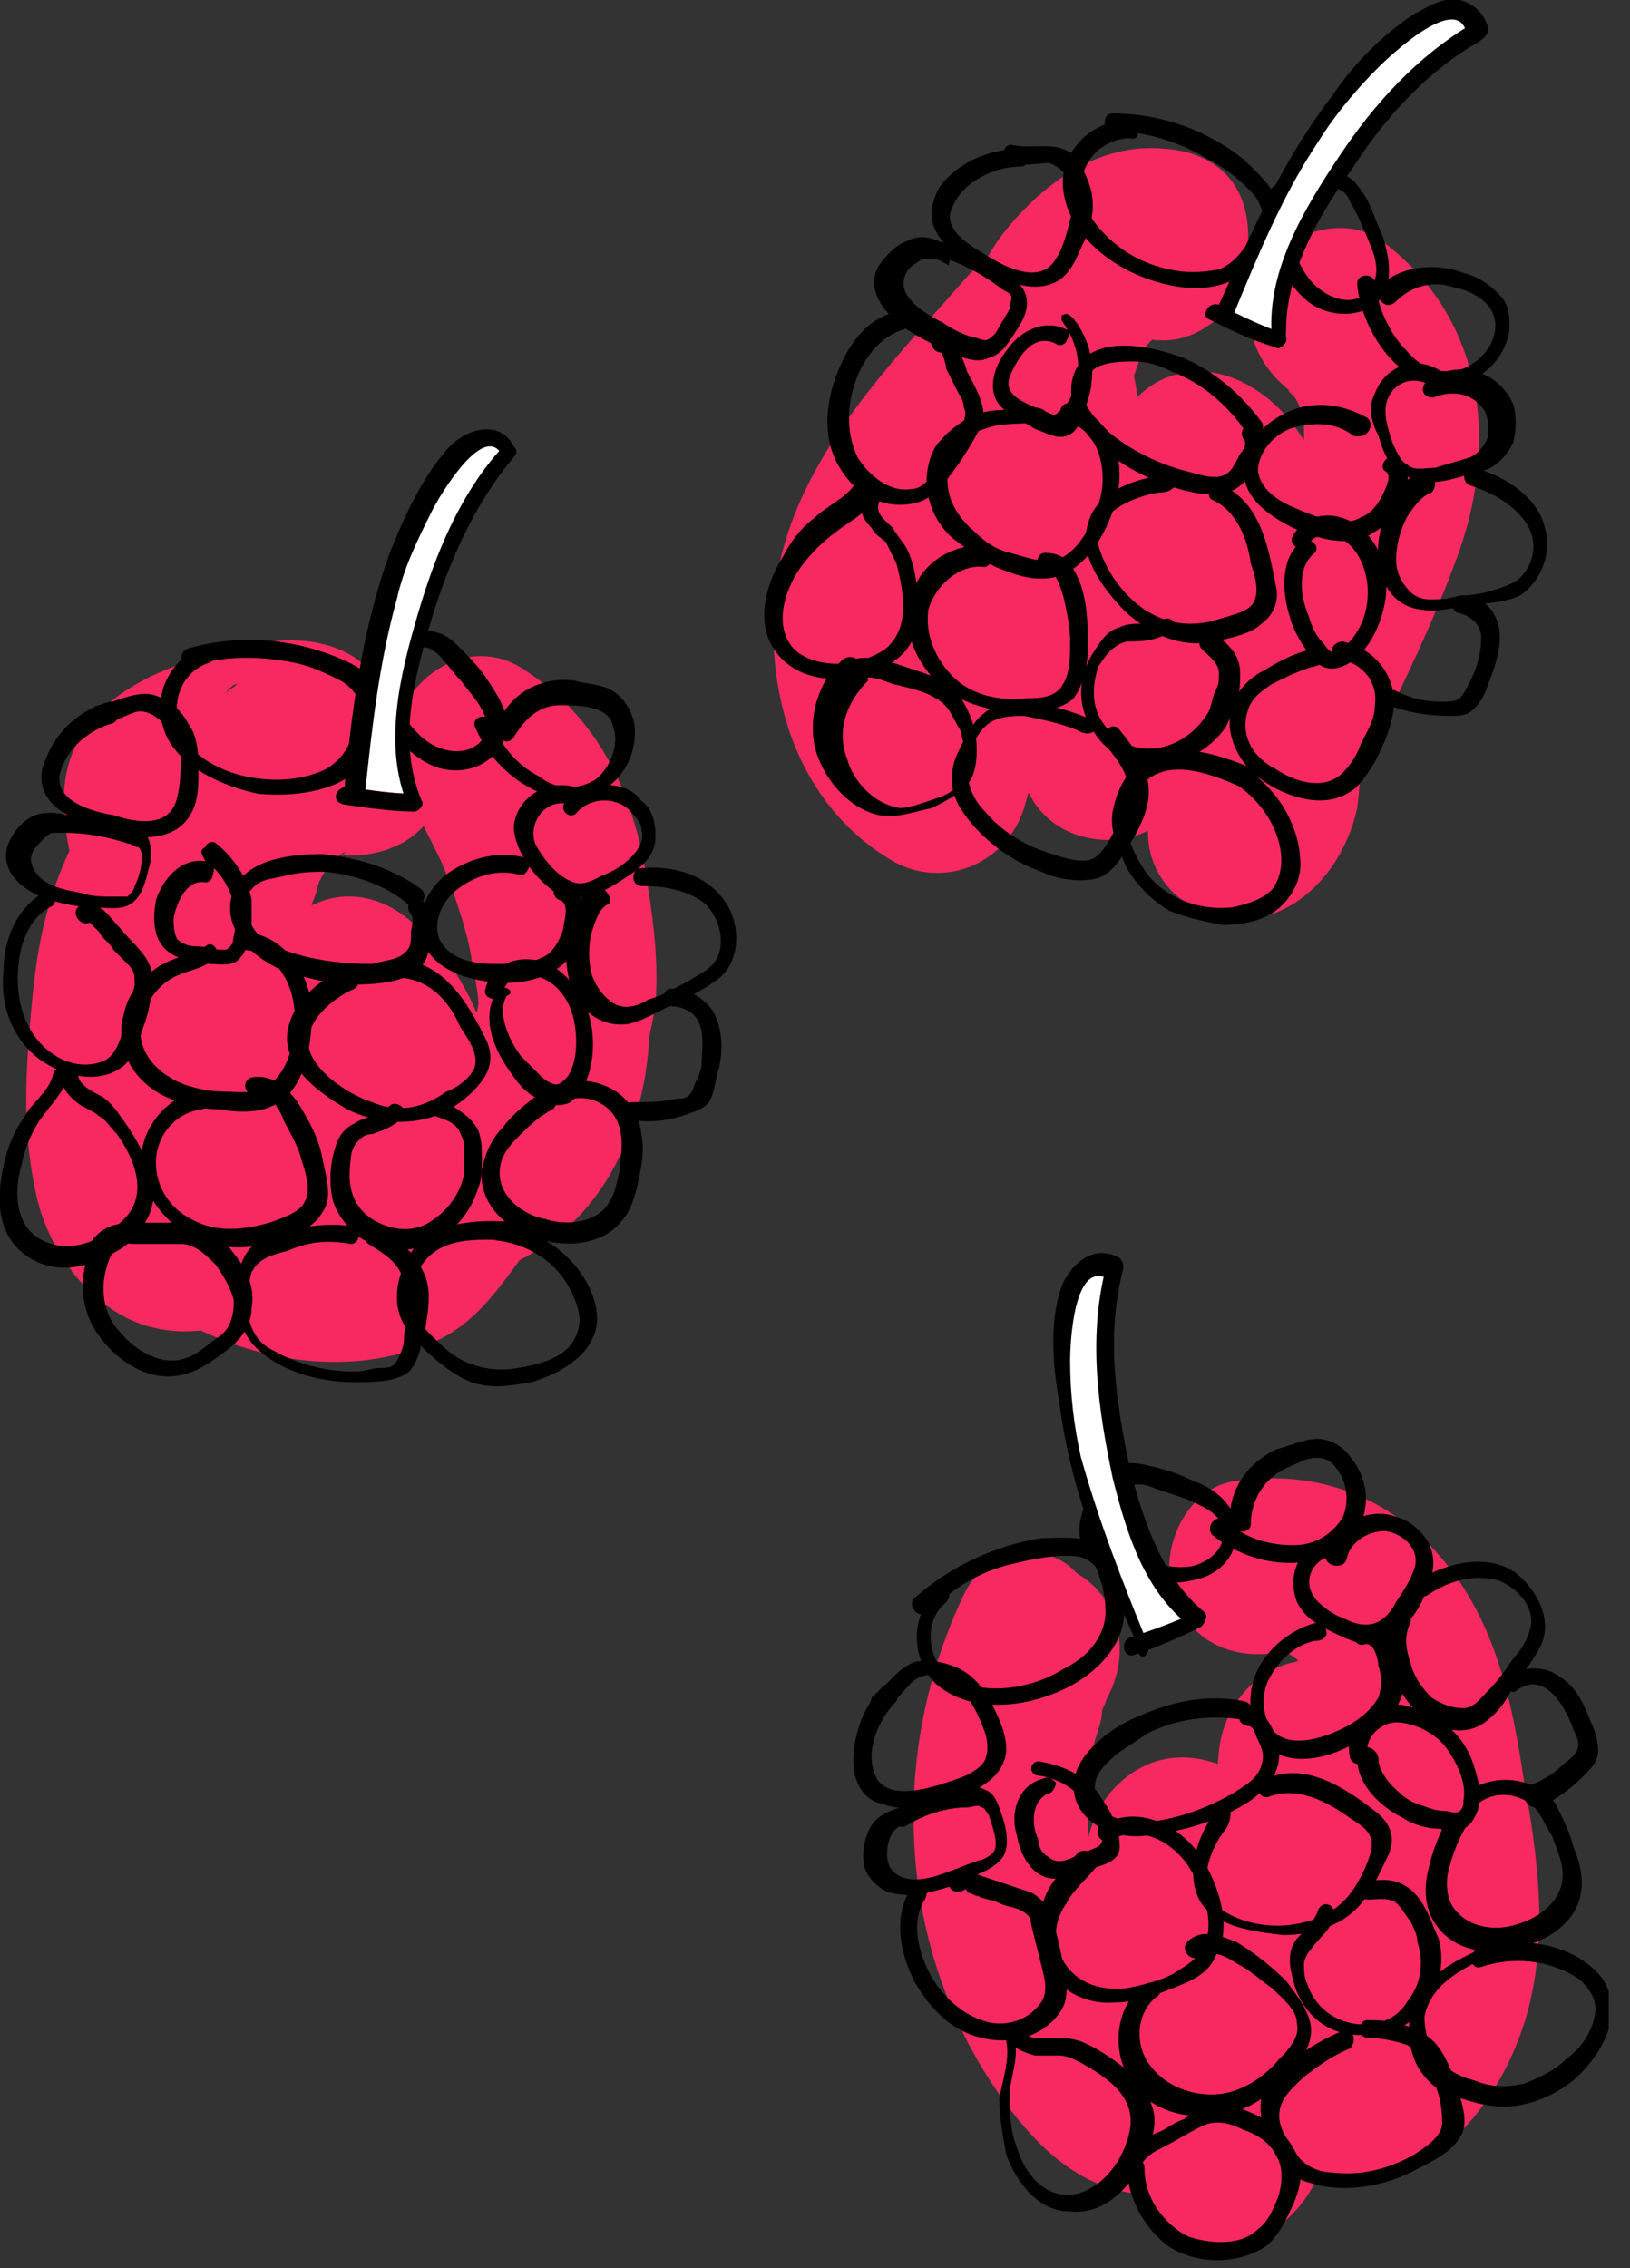 <svg width="46" height="64" viewBox="0 0 46 64" fill="none" xmlns="http://www.w3.org/2000/svg">
<rect x="0" y="0" width="46" height="64" fill="#333333" stroke="none"/>
<g clip-path="url(#clip0)">
<path d="M10.4 19.4C8.6 19.1 6.8 19.6 5.6 21C4.6 22.2 3.8 23.8 3.6 25.4C3.4 27.2 3.9 28.6 4.7 30.2C4.7 30.3 5.1 30.9 5 30.7C5.1 30.9 5.1 31 5.2 31.2C5.3 31.5 5.3 31.6 5.2 31.3C5.2 31.7 5.2 31.7 5.2 31.3C5.3 31 5.3 31 5.2 31.3C5.5 31 5.6 30.9 6 30.9C6.8 31.5 7.6 32.1 8.4 32.7C7.9 30.2 7.5 27.7 7 25.2C6.9 24.6 6.8 24 6.7 23.4C6.6 23.1 6.6 22.8 6.5 22.5C6.5 22.8 6.5 22.8 6.5 22.5C6.4 22.8 6.2 23.2 6.1 23.5C5.9 23.7 5.9 23.7 6.1 23.5C6 23.5 6 23.6 5.9 23.6C6.2 23.5 6.4 23.4 6.7 23.3C7 23.2 7.3 23.1 7.7 23C7.8 23 8 22.9 8.1 22.9C8.8 22.8 8.5 22.7 7.2 22.7C6.9 22.4 6.6 22.1 6.3 21.8L6.4 21.9C6.3 21.5 6.2 21.1 6.1 20.6C6.1 20.7 6.1 20.7 6.1 20.8C6.2 20.4 6.3 20 6.4 19.5C6.5 19.4 6.6 19.3 6.7 19.3C6.6 19.4 6.4 19.5 6.3 19.6C6 19.8 5.7 20 5.4 20.2C4.7 20.7 4.1 21.1 3.5 21.7C2.5 22.8 1.8 24.1 1.4 25.5C1 26.8 0.9 28.2 0.8 29.5C0.7 30.9 0.7 32.2 1 33.6C1.3 35.2 2.5 36.9 4.1 37.4C6.1 38 7.8 36.9 9 35.7C11.1 33.7 12.2 30.8 12.2 28C10.8 28.6 9.4 29.2 7.9 29.8C8.1 29.9 8.2 30.1 8.4 30.3C8.1 30 8.5 30.4 8.5 30.5C8.5 30.6 8.8 31.1 8.7 30.8C8.6 30.5 8.8 31.1 8.8 31.2C8.9 31.4 8.9 31.7 8.9 31.3C8.9 31.5 8.9 31.7 8.9 32C8.9 32.5 9 31.7 8.9 32.2C8.8 32.4 8.8 32.6 8.7 32.8C8.4 33.7 8.9 35.2 9.8 35.6C11.8 36.5 13.9 36.3 15.7 34.9C17.1 33.8 17.9 32.1 18.2 30.4C18.8 26.7 17.5 23.2 15.7 20C14.6 21.1 13.4 22.3 12.3 23.4C12.7 23.6 12.2 23.3 12.4 23.5C12.5 23.6 12.8 24 12.5 23.6C12.7 23.9 12.8 24.1 13 24.4C13.2 24.7 12.8 23.9 13 24.5C13 24.6 13.1 24.8 13.1 24.9C13.2 25.3 13.3 25.6 13.4 26C13.4 26.2 13.5 26.4 13.5 26.5C13.5 26.6 13.6 27 13.5 26.8C13.5 27 13.6 27.6 13.5 28C13.5 28.4 13.7 27.5 13.5 28.3C13.5 28.5 13.4 28.7 13.3 28.8C13.4 28.5 13.2 28.9 13.1 29C13 29.2 12.9 29.4 12.7 29.6C12.2 30.3 11.7 31.1 11.2 31.8C10.9 32.2 10.6 32.6 10.3 33C10.2 33.2 10.1 33.3 10 33.5C9.7 33.9 10 33.6 10 33.5C10.2 33.3 10.3 33.4 10 33.4C9.5 33.4 10.1 33.4 9.8 33.4C9.6 33.4 9.4 33.4 9.2 33.4C9 33.4 8.8 33.4 9.1 33.4C8.7 33.3 8.3 33.2 7.9 33.1C8.1 33.2 7.9 33.1 7.8 33.1C7.6 33 7.4 32.9 7.2 32.7C6.1 32 4.4 32.4 3.8 33.6C3.1 34.8 3.5 36.3 4.7 37C6.7 38.3 9.5 38.9 11.9 38C13.4 37.5 14.1 36.3 15 35.1C15.7 34.1 16.4 33.1 17.1 32C17.9 30.9 18.3 29.7 18.5 28.3C18.6 27 18.4 25.7 18.2 24.5C17.8 22.2 16.8 20.2 14.8 18.9C12.7 17.5 10.2 20.2 11.4 22.3C11.7 22.8 12 23.4 12.3 24C12.6 24.6 12.6 24.7 12.8 25.2C13 25.8 13.2 26.4 13.3 27C13.3 27 13.4 27.8 13.4 27.4C13.4 27.7 13.5 28 13.5 28.3C13.5 28.6 13.5 28.9 13.5 29.2C13.6 28.8 13.4 29.5 13.4 29.6C13.3 29.8 13.3 30.1 13.2 30.3C13.4 29.8 13 30.5 13 30.6C12.9 30.7 12.9 30.7 13.1 30.6C13 30.7 12.9 30.8 12.8 30.9C12.7 31 12.7 31 12.6 31.1C12.8 30.9 12.8 30.9 12.5 31.1C12.7 31 12.7 31 12.4 31.1C12.3 31.1 12.2 31.1 12.2 31.1C12.5 31.1 12.5 31 12.2 31C12.3 31 12.5 31 12.6 31.1C13 32 13.4 33 13.7 33.9C14.6 31.2 13.8 27.9 11.6 26C10.8 25.3 9.8 25.1 8.9 25.5C8 25.9 7.4 26.8 7.4 27.8C7.4 28.1 7.4 28.4 7.4 28.7C7.4 28.2 7.3 29 7.3 29.2C7 29.7 6.9 30 6.8 30.3C6.9 29.9 6.8 30.3 6.8 30.4C6.7 30.6 6.6 30.8 6.5 31C6.4 31.1 6.3 31.3 6.2 31.4C6.2 31.5 5.9 31.8 6.2 31.5C6 31.7 5.8 32 5.6 32.2C5.5 32.3 5.4 32.4 5.3 32.5C5.2 32.6 5 32.8 5.2 32.5C5 32.7 5 32.5 5.1 32.6C5.4 32.6 5.8 32.7 6.1 32.7C6.2 32.7 6.3 32.8 6.3 32.9C6.3 32.9 6.3 33 6.4 33C6.3 32.9 6.3 32.8 6.2 32.7C6 32.4 6.2 33 6.2 32.7C6.2 32.6 6.1 32.4 6.1 32.3C6 31.9 6.1 32.7 6.1 32.3C6.1 31.6 6.1 31 6.1 30.3C6 29.7 6 29 6.1 28.4C6.1 27.9 6.1 28.2 6.1 28.3C6.1 28.1 6.1 28 6.2 27.8C6.3 27.4 6.4 27 6.5 26.7C6.5 26.6 6.6 26.4 6.7 26.3C6.7 26.4 6.5 26.7 6.7 26.3C6.9 26 7 25.8 7.2 25.5C6.9 25.9 7.6 25.2 7.6 25.1C7.6 25.1 8 24.8 7.7 25C7.9 24.9 8 24.8 8.2 24.6C8.8 24.2 9.5 23.8 10.1 23.3C11.2 22.4 11.6 20.8 10.9 19.5C9.7 17.5 7.3 18 5.5 18.6C3.6 19.2 1.8 20.3 1.8 22.6C1.8 23.6 2.1 24.6 2.3 25.6C2.5 26.6 2.6 27.5 2.8 28.5C3.1 30.4 3.5 32.3 3.8 34.2C4 35.2 5.2 36.1 6.2 36C8.1 35.9 9.5 34.7 10.1 32.9C10.6 31.3 10.1 29.6 9.4 28.1C9.3 27.8 9.1 27.5 9 27.2C8.9 27 8.8 26.9 8.8 26.7C8.9 26.9 8.9 26.8 8.8 26.5C8.6 25.9 8.7 26.7 8.7 26.1C8.7 25.8 8.7 25.8 8.7 26C8.7 25.8 8.8 25.7 8.8 25.5C8.9 25.3 8.9 25.2 9 25C8.9 25.2 8.9 25.2 9 24.9C9.1 24.7 9.2 24.5 9.4 24.3C9.6 24.1 9.6 24 9.5 24.2C9.7 24 9.7 24 9.6 24.1C9.9 24 9.9 23.9 9.7 24.1C9.6 24.1 9.5 24.1 9.3 24.1C10.6 24.3 12.1 23.8 12.4 22.4C12.5 21.2 11.8 19.6 10.4 19.4Z" fill="#F82960"/>
<path d="M32.9 4.2C31 4 29.4 5.2 28.3 6.6C27.3 7.9 27.1 9.5 26.9 11.1C26.4 14.5 25.2 17.8 24.2 21C25.4 20.5 26.6 20 27.9 19.5C27.8 19.4 27.7 19.4 27.5 19.3C27.7 19.5 27.7 19.5 27.5 19.3C27.4 19.1 27.2 18.8 27.4 19.2C27.3 19.1 27 18.3 27.2 18.9C27.1 18.7 27.1 18.5 27 18.3C27 18.2 26.9 18 26.9 17.9C26.9 18.2 26.9 18.2 26.9 17.9C26.9 17.7 26.9 17.5 26.9 17.2C26.9 17.1 26.9 16.9 26.9 16.8C26.9 17.1 26.9 17.1 26.9 16.9C27 16.7 27 16.4 27.1 16.2C27.1 16.2 27.3 15.6 27.2 15.9C27.3 15.6 27.5 15.3 27.7 15C27.8 14.8 28 14.6 28.1 14.3C28.2 14.2 28.7 13.5 28.5 13.7C29.3 12.7 30.1 11.8 31 10.9C29.6 10.5 28.2 10.2 26.8 9.8C27 10.3 27.1 10.8 27.2 11.3C27.2 11.3 27.3 12.1 27.3 11.7C27.3 12 27.4 12.2 27.4 12.5C27.5 13.6 27.5 14.6 27.5 15.7C27.6 18.1 27.9 20.4 29.1 22.5C30 24.1 32.5 24.1 33.4 22.5C35.1 19.4 36 16 36.3 12.5C35 13.2 33.8 13.9 32.5 14.7C32.8 14.9 32.6 14.7 32.5 14.6C32.3 14.5 32.6 14.8 32.6 14.9C32.4 14.5 32.7 15.3 32.7 15.5C32.9 16.3 33 17.3 33.1 17.9C33.2 18.8 33.3 19.7 33.4 20.7C33.4 20.9 33.4 21.1 33.4 21.3C33.4 21.6 33.2 21.7 33.4 21.4C33.2 21.7 33.4 21.4 33.5 21.4C32.9 21.8 35 20.7 34.2 20.9C35.1 22.1 36.1 23.3 37 24.6C38.4 21.6 40.1 18.6 41.2 15.5C42.3 12.3 41.8 8.9 39 6.8C37.9 6 36.2 6.6 35.6 7.7C34.9 9 35.4 10.3 36.5 11.1C36.1 10.8 36.7 11.4 36.4 11C36.5 11.1 36.8 11.7 36.7 11.5C36.6 11.3 36.8 11.9 36.8 12C36.8 12.2 36.8 12.2 36.8 11.9C36.8 12 36.8 12.1 36.8 12.3C36.8 13.1 36.4 14.2 36.1 15C35 17.4 33.8 19.8 32.7 22.2C31.7 24.3 33.3 26.2 35.5 25.9C37 25.6 38 24.2 38.3 22.8C38.5 21.4 38.3 20 38.2 18.6C37.9 16 37.8 12.2 35.1 10.8C33.3 9.9 31.5 11 31.3 13C31.1 15.5 30.3 18.2 29.1 20.5C30.5 20.5 32 20.5 33.4 20.5C33.3 20.3 33.1 20 33 19.8C33.2 20.2 32.9 19.4 32.9 19.4C32.8 18.9 32.7 18.5 32.6 18C32.6 17.8 32.6 17.8 32.6 18C32.6 17.9 32.6 17.7 32.6 17.6C32.6 17.4 32.6 17.2 32.5 16.9C32.5 16.4 32.4 15.8 32.4 15.3C32.3 13.1 32.3 10.9 31.5 8.9C30.9 7.3 28.6 6.3 27.3 7.8C25.2 10.2 22.7 12.7 22 15.9C21.4 19.1 22.3 22.6 25.2 24.3C26.6 25.1 28.4 24.4 28.9 22.8C29.7 20 30.6 17.2 31.3 14.4C31.6 13.1 31.7 11.8 32 10.6C32 10.6 32.3 9.8 32.1 10.2C32.2 10.1 32.3 9.9 32.3 9.8C32.2 10 32.2 10 32.4 9.7C32.6 9.5 32.6 9.5 32.5 9.6C32.4 9.7 32.4 9.7 32.6 9.5C32.4 9.6 32.4 9.6 32.7 9.5C32.4 9.5 32.4 9.6 32.7 9.6C34 9.7 35.3 8.4 35.2 7.1C35.4 5.2 34.3 4.3 32.9 4.2Z" fill="#F82960"/>
<path d="M27.2 45C25.1 49.4 25.3 54.7 28 58.8C28.8 60 29.8 61.2 31.2 61.7C32.9 62.3 34.7 61.6 35.6 60.1C36.5 58.6 36.2 57.1 35.8 55.6C35.7 55.1 35.6 54.6 35.5 54.2C35.5 53.9 35.5 53.6 35.5 53.3C35.5 53.1 35.5 52.9 35.5 52.7C35.4 52.9 35.4 52.9 35.5 52.7C35.3 53.1 35.1 53.4 34.9 53.8L35 53.7C34.6 53.9 34.3 54.1 33.9 54.3C34 54.3 34 54.3 34.1 54.3C33.7 54.3 33.2 54.3 32.8 54.3C32.5 54.2 32.3 54.1 32.1 53.9C32.2 54.2 32.2 54.2 32.1 53.9C32.2 54.1 32.2 54.4 32.3 54.6C32.4 55.1 32.4 55.5 32.5 56.2C32.6 56.9 32.6 57.7 32.6 58.4C32.6 58.7 32.6 59 32.6 59.4C32.6 59.7 32.6 59.7 32.6 59.3C32.7 59 32.9 58.7 33.2 58.6C34.4 59.5 35.6 60.5 36.9 61.4C38.2 57.5 39 53.4 39.4 49.3C38.1 50 36.9 50.7 35.6 51.5C35.8 51.6 36 51.7 36.1 51.8C36.4 52 35.8 51.4 36.3 52C36.4 52.1 36.5 52.2 36.6 52.4C36.7 52.5 36.7 52.5 36.8 52.6C36.7 52.5 36.7 52.4 36.8 52.6C37 52.9 37.2 53.2 37.4 53.6C37.3 53.3 37.4 53.7 37.5 53.8C37.6 54 37.6 54.2 37.6 54.4C37.5 54.1 37.6 54.3 37.6 54.5C37.6 54.7 37.6 54.9 37.6 55.1C37.6 55.5 37.7 54.6 37.6 55.3C37.6 55.5 37.5 55.6 37.5 55.8C37.3 56.4 37 56.9 36.6 57.4C35.8 58.3 35.6 59.7 36.4 60.7C37.2 61.7 38.5 61.9 39.6 61.3C41.4 60.5 42.6 58.6 43.1 56.8C43.7 54.6 43.4 52.4 43 50.2C42.7 48.2 42.3 46.2 41.1 44.5C39.6 42.4 37.4 41.4 34.8 41.8C33.5 42 32.7 43.7 33.1 44.9C33.5 46.3 34.8 46.9 36.2 46.6C35.9 46.6 35.9 46.6 36.2 46.6C35.9 46.6 35.9 46.6 36.2 46.6C36.5 46.7 36.5 46.7 36.3 46.6C36.4 46.7 36.6 46.8 36.7 46.9C36.3 46.6 37.2 47.5 36.9 47C37.1 47.3 37.3 47.6 37.4 47.9C37.3 47.7 37.3 47.8 37.5 48.1C37.6 48.3 37.6 48.4 37.7 48.6C37.8 48.9 37.8 49.1 37.9 49.4C38.1 50.2 38.2 50.9 38.3 51.7C38.4 52.4 38.5 53.2 38.5 54C38.5 54.2 38.5 54.5 38.5 54.7C38.5 55 38.5 55 38.5 54.7C38.5 54.9 38.4 55 38.4 55.2C38.3 55.5 38.2 55.8 38.1 56.1C38.3 55.6 37.9 56.4 37.8 56.5C38.1 56.1 37.6 56.7 37.5 56.8C37.9 56.5 37.2 56.9 37.1 57C38.1 58.3 39.1 59.6 40.1 60.9C42.1 58.8 42.9 56 42.5 53.2C42.1 50.7 40.4 48.4 38.2 47.2C36.5 46.2 34.6 47.5 34.4 49.4C34.1 53 33.3 56.6 32.1 60.2C31.4 62.3 34 64.1 35.8 63C38.3 61.5 37.8 57.6 37.5 55.2C37.3 53.9 37.2 52.5 36.4 51.4C35.3 49.8 33.1 48.8 31.5 50.4C30.4 51.5 30.5 53.3 30.6 54.7C30.7 55.5 30.8 56.3 31 57C31.1 57.3 31.2 57.6 31.2 57.9C31.3 58.2 31.2 58 31.2 58C31.3 58.3 31.1 58.3 31.2 58.1C31.6 57.5 32 57.3 32.7 57.3C32.9 57.3 33 57.5 32.8 57.2C32.7 57.1 32.6 57 32.5 56.8C32.5 56.8 32.7 57 32.5 56.8C32.3 56.6 32.2 56.3 32 56.1C31.9 55.9 31.8 55.7 31.6 55.5C31.6 55.4 31.3 54.9 31.4 55.2C31.2 54.7 31 54.2 30.9 53.7C30.8 53.4 30.8 53.1 30.7 52.7C30.6 52.4 30.7 52.7 30.7 52.8C30.7 52.6 30.7 52.5 30.7 52.3C30.7 51.7 30.7 51.1 30.7 50.6C30.7 50.5 30.7 50.4 30.7 50.2C30.7 49.8 30.6 50.5 30.7 50.1C30.8 49.8 30.8 49.5 30.9 49.1C31 48.8 31.1 48.5 31.1 48.3C31.1 48.2 31.2 48.1 31.2 48C31.4 47.6 31 48.5 31.3 47.8C31.9 46.6 31.6 45.1 30.4 44.4C29.5 43.4 27.8 43.7 27.2 45Z" fill="#F82960"/>
<path d="M5.8 24.3C5.1 24.2 4.6 24.8 4.4 25.4C4.3 26 4.3 26.7 5 27C5.3 27.1 5.6 27.1 5.9 27.2C6.2 27.2 6.6 27.3 6.8 27C7 26.8 7 26.4 7.1 26.2C7.1 25.9 7.1 25.6 7.1 25.4C7 24.8 6.6 24.2 6.1 23.8C6 23.7 5.8 23.8 5.8 23.9C5.6 24 5.7 24.1 5.8 24.3C6.4 24.7 6.8 25.6 6.6 26.4C6.6 26.5 6.6 26.6 6.5 26.7C6.4 26.8 6.4 26.8 6.3 26.8C6 26.8 5.8 26.7 5.5 26.7C5.3 26.7 5.1 26.6 5 26.5C4.9 26.3 4.9 26.1 4.9 25.9C5 25.4 5.3 24.8 5.8 24.9C5.9 24.9 6 24.8 6 24.7C6.1 24.4 6 24.3 5.8 24.3Z" fill="black"/>
<path d="M1.9 23C1.5 22.9 1.1 22.9 0.8 23.1C0.5 23.3 0.3 23.6 0.2 23.9C-6.22869e-06 24.7 0.8 25.2 1.4 25.4C1.8 25.5 2.2 25.6 2.6 25.6C3 25.6 3.4 25.7 3.7 25.5C4 25.3 4.1 24.9 4.2 24.5C4.3 24.2 4.3 23.8 4.1 23.5C4 23.4 3.8 23.3 3.6 23.2C3.4 23.1 3.2 23.1 2.9 23C2.7 23 2.2 23 1.8 23C1.5 23 1.5 23.5 1.8 23.5C2.4 23.5 3 23.6 3.6 23.8C3.7 23.8 3.8 23.9 3.9 23.9C4 24 4 24.1 4 24.2C4 24.5 3.9 24.8 3.8 25C3.8 25.1 3.7 25.2 3.6 25.3C3.5 25.3 3.3 25.3 3.2 25.3C2.9 25.3 2.6 25.3 2.3 25.2C1.8 25.1 1.1 25 0.9 24.4C0.8 24.1 1 23.9 1.2 23.7C1.3 23.6 1.4 23.5 1.5 23.5C1.7 23.5 1.8 23.5 2 23.5C2.1 23.5 2.3 23.5 2.3 23.3C2.2 23.2 2.1 23.1 1.9 23Z" fill="black"/>
<path d="M3.1 19.8C2.3 20 1.6 20.6 1.3 21.4C1.1 21.8 1.1 22.3 1.5 22.7C1.8 23 2.3 23.2 2.7 23.4C3.5 23.6 4.7 23.9 5.3 23.1C5.6 22.7 5.6 22.2 5.6 21.8C5.6 21.3 5.6 20.8 5.3 20.4C5.1 20 4.7 19.7 4.3 19.6C3.8 19.5 3.3 19.8 2.8 19.9C2.5 19.9 2.5 20.4 2.8 20.4C3.2 20.4 3.5 20.2 3.8 20.1C4.1 20 4.4 20.2 4.6 20.4C5 20.6 5.1 21 5.1 21.3C5.1 21.7 5.1 22.1 5 22.5C4.8 23.4 3.8 23.2 3.2 23C2.6 22.9 1.5 22.6 1.7 21.8C1.9 21.1 2.5 20.6 3.2 20.4C3.5 20.2 3.4 19.8 3.1 19.8Z" fill="black"/>
<path d="M5.8 18.2C4.9 18.5 4.3 19.5 4.6 20.5C4.9 21.6 6.3 22.2 7.3 22.4C8.4 22.5 9.9 22.3 10.4 21.3C10.6 20.8 10.9 20.2 10.7 19.6C10.6 19 9.9 18.7 9.4 18.5C8.1 18 6.7 17.9 5.3 18.3C5 18.4 5.1 18.9 5.4 18.8C6.3 18.5 7.3 18.5 8.3 18.7C8.8 18.8 9.2 19 9.6 19.2C9.8 19.3 10 19.5 10.1 19.7C10.2 19.9 10.1 20.2 10 20.5C9.9 21 9.7 21.4 9.2 21.7C8.8 21.9 8.3 22 7.8 22C6.9 22 5.9 21.7 5.3 21C4.7 20.1 5 19 5.9 18.7C6.2 18.6 6.1 18.1 5.8 18.2Z" fill="black"/>
<path d="M10.6 19.3C10.7 18.8 11.3 18.5 11.7 18.3C12 18.2 12.2 18.3 12.4 18.5C12.6 18.7 12.8 19 13 19.2C13.3 19.6 13.9 20.2 13.7 20.7C13.5 21.2 12.9 21.3 12.4 21.1C11.8 20.9 11.4 20.2 11 19.7C10.8 19.4 10.4 19.7 10.6 20C11 20.6 11.5 21.3 12.2 21.6C12.9 21.9 13.7 21.7 14.1 21.1C14.6 20.4 14.1 19.7 13.7 19.1C13.5 18.8 13.2 18.5 12.9 18.2C12.6 17.9 12.3 17.8 12 17.8C11.6 17.8 11.2 18 10.9 18.3C10.6 18.5 10.3 18.8 10.2 19.2C10.1 19.5 10.6 19.6 10.6 19.3Z" fill="black"/>
<path d="M14.5 20.8C14.8 20.3 15.2 19.9 15.8 19.9C16.3 19.9 17.2 19.9 17.3 20.5C17.5 21 17.2 21.7 16.8 22C16.3 22.3 15.7 22.3 15.2 21.9C14.6 21.6 14.1 21 13.9 20.4C13.8 20.1 13.3 20.2 13.4 20.5C13.7 21.2 14.2 21.8 14.9 22.2C15.6 22.6 16.4 22.7 17 22.3C17.7 21.9 18 21.1 17.9 20.4C17.8 20 17.6 19.7 17.3 19.5C17 19.3 16.5 19.3 16.2 19.2C15.3 19.1 14.5 19.5 14.1 20.3C13.9 20.8 14.3 21.1 14.5 20.8Z" fill="black"/>
<path d="M16.3 22.9C16.7 22.5 17.3 22.5 17.7 22.8C17.9 23 18.1 23.2 18.1 23.4C18.2 23.7 18 24 17.8 24.2C17.6 24.4 17.3 24.6 17 24.7C16.8 24.8 16.5 25 16.2 24.9C15.9 24.8 15.7 24.6 15.6 24.5C15.4 24.3 15.2 24 15.1 23.8C14.9 23.2 15.4 22.5 16.1 22.7C16.4 22.8 16.5 22.3 16.2 22.2C15.4 22 14.6 22.5 14.5 23.3C14.5 23.7 14.7 24.1 14.9 24.4C15.1 24.7 15.4 25 15.7 25.2C16.5 25.6 17.3 25 17.9 24.6C18.3 24.3 18.5 24 18.5 23.6C18.5 23.2 18.4 22.8 18.1 22.6C17.7 22 16.6 22 16 22.6C15.7 22.8 16.1 23.2 16.3 22.9Z" fill="black"/>
<path d="M14.8 24.2C14.1 24 13.3 24.2 12.7 24.6C12.1 25 11.7 25.8 11.9 26.5C12.2 27.3 13 27.6 13.8 27.7C14.5 27.8 15.3 27.7 15.9 27.2C16.2 26.9 16.3 26.5 16.4 26C16.5 25.6 16.4 25 15.9 24.9C15.6 24.8 15.5 25.3 15.8 25.4C16.1 25.5 15.9 26 15.9 26.2C15.8 26.5 15.7 26.7 15.5 26.9C15.1 27.2 14.5 27.2 14 27.2C13.4 27.2 12.7 27.1 12.4 26.5C12.2 26 12.5 25.4 12.9 25.1C13.4 24.7 14.1 24.5 14.7 24.7C14.9 24.7 15.1 24.2 14.8 24.2Z" fill="black"/>
<path d="M11.9 25.1C11.1 24.5 10.1 24.2 9.1 24.1C8.3 24.1 7 24.2 6.6 25.1C6.2 26.1 7 26.9 7.8 27.3C8.8 27.7 9.9 27.9 11 27.7C11.5 27.6 12 27.4 12.1 26.8C12.2 26.4 12.3 25.7 11.9 25.4C11.6 25.2 11.4 25.6 11.6 25.8C11.7 25.9 11.6 26.2 11.6 26.3C11.6 26.5 11.6 26.7 11.5 26.8C11.3 27.1 10.8 27.1 10.5 27.2C9.7 27.2 8.8 27.1 8 26.8C7.7 26.7 7.3 26.5 7.1 26.1C6.9 25.8 6.8 25.3 7.1 25.1C7.3 24.8 7.7 24.8 8.1 24.7C8.5 24.6 8.9 24.6 9.2 24.6C10.1 24.7 10.9 25 11.5 25.5C11.9 25.7 12.1 25.3 11.9 25.1Z" fill="black"/>
<path d="M1.2 25.2C0.4 25.7 0.1 26.6 0.1 27.4C-1.22041e-05 28.3 0.3 29.2 1 29.8C1.6 30.3 2.6 30.6 3.3 30.2C3.7 30 3.9 29.5 4 29.1C4.2 28.6 4.3 28.1 4.3 27.6C4.3 27 3.7 26.6 3.4 26.2C3.2 26 3 25.7 2.8 25.6C2.6 25.5 2.4 25.4 2.2 25.6C2 25.8 2.3 26.2 2.6 26H2.5L2.6 26.1C2.7 26.2 2.7 26.2 2.8 26.3C2.9 26.5 3.1 26.6 3.2 26.8C3.3 26.9 3.5 27.1 3.6 27.2C3.8 27.4 3.8 27.5 3.8 27.8C3.7 28.2 3.6 28.6 3.5 29C3.4 29.3 3.3 29.7 3 29.9C2.4 30.2 1.7 30 1.2 29.5C0.7 29 0.5 28.3 0.5 27.6C0.5 26.9 0.7 26 1.4 25.6C1.7 25.5 1.5 25.1 1.2 25.2Z" fill="black"/>
<path d="M5.8 26.7C5.3 27 4.8 27 4.3 27.4C3.9 27.7 3.6 28.1 3.5 28.6C3.2 29.6 3.8 30.6 4.8 31C5.2 31.2 5.7 31.3 6.2 31.3C6.7 31.4 7.3 31.4 7.7 31.2C8.6 30.8 8.8 29.5 8.8 28.6C8.8 27.5 8 26.3 6.8 26.3C6.5 26.3 6.5 26.8 6.8 26.8C7.7 26.8 8.2 27.6 8.3 28.4C8.4 29.1 8.2 30.2 7.6 30.6C7.2 30.9 6.7 30.8 6.3 30.8C5.9 30.8 5.5 30.7 5.2 30.6C4.4 30.3 3.8 29.6 4 28.8C4.1 28.4 4.3 28 4.7 27.7C5.1 27.4 5.6 27.4 6 27.1C6.3 26.9 6 26.5 5.8 26.7Z" fill="black"/>
<path d="M9.8 27.3C9 27.6 8.1 28.4 8.1 29.3C8.1 30.2 9.1 30.9 9.8 31.3C10.6 31.7 11.6 31.8 12.5 31.4C12.9 31.2 13.3 30.9 13.6 30.5C13.9 30.1 13.9 29.7 13.7 29.3C13.2 28.3 12.6 27.3 11.5 27.1C11.2 27.1 11 27.5 11.4 27.6C12.2 27.7 12.7 28.3 13 29C13.2 29.3 13.5 29.7 13.4 30.1C13.3 30.4 12.9 30.7 12.6 30.8C11.9 31.3 11.2 31.4 10.5 31.1C9.9 30.9 9.1 30.4 8.8 29.8C8.4 29 9.3 28.2 10 27.9C10.3 27.7 10.1 27.2 9.8 27.3Z" fill="black"/>
<path d="M14 28C13.6 28.7 13.9 29.5 14.3 30.1C14.5 30.4 14.7 30.7 15 30.9C15.3 31.1 15.7 31.3 16.1 31.1C16.7 30.6 16.8 29.7 16.7 29C16.6 28.3 16.2 27.6 15.5 27.2C14.8 26.9 13.9 27.1 13.7 27.9C13.6 28.2 14.1 28.3 14.2 28C14.3 27.5 14.9 27.4 15.3 27.6C15.8 27.8 16.1 28.3 16.2 28.8C16.3 29.3 16.3 30 16 30.4C15.9 30.5 15.8 30.6 15.7 30.6C15.6 30.6 15.4 30.5 15.3 30.4C15.1 30.2 14.9 30 14.7 29.8C14.4 29.4 14 28.6 14.3 28.1C14.6 28 14.2 27.7 14 28Z" fill="black"/>
<path d="M16.7 25.1C16 25.5 15.9 26.6 16 27.3C16.1 28.2 16.7 29 17.7 28.9C18.2 28.8 18.6 28.5 19.1 28.3C19.5 28.1 19.9 27.9 20.3 27.6C20.9 27.1 20.9 26.1 20.5 25.5C20 24.7 19 24.4 18.1 24.5C17.8 24.5 17.8 25 18.1 25C18.7 25 19.4 25.1 19.9 25.5C20.3 25.9 20.5 26.6 20.2 27.1C20 27.4 19.7 27.5 19.4 27.7C19 27.9 18.7 28.1 18.3 28.2C18 28.4 17.6 28.5 17.3 28.3C17 28.1 16.8 27.8 16.7 27.5C16.6 27.1 16.6 26.7 16.7 26.3C16.8 26 16.9 25.6 17.2 25.5C17.3 25.3 17 24.9 16.7 25.1Z" fill="black"/>
<path d="M1.5 30.3C1.4 30.8 0.9 31.1 0.7 31.5C0.4 31.9 0.2 32.4 0.1 32.9C-0.1 33.8 -0.1 34.8 0.7 35.4C1.5 36 2.5 35.8 3.3 35.3C3.7 35.1 4 34.7 4.2 34.3C4.4 33.8 4.4 33.4 4.2 32.9C4 32.4 3.7 31.9 3.4 31.5C3.2 31.2 3 31 2.8 30.9C2.6 30.8 2.2 30.6 2.2 30.3C2.2 30 1.7 30 1.7 30.3C1.7 30.7 2 31 2.3 31.2C2.5 31.3 2.7 31.4 2.8 31.5C3 31.6 3.1 31.8 3.3 32C3.8 32.7 4.2 33.7 3.5 34.4C2.9 35 2 35.4 1.2 35C0.4 34.6 0.4 33.6 0.6 32.9C0.7 32.4 0.9 31.9 1.2 31.5C1.5 31.1 1.8 30.8 1.9 30.4C2.1 30.1 1.6 30 1.5 30.3Z" fill="black"/>
<path d="M5.6 30.8C4.8 30.9 4.1 31.7 4 32.5C3.9 33.4 4.4 34.2 5.1 34.7C5.9 35.3 7 35.3 7.9 35C8.3 34.9 8.9 34.6 9.1 34.2C9.4 33.8 9.2 33.2 9.1 32.7C9 32.1 8.7 31.6 8.4 31.1C8.1 30.7 7.7 30.3 7.1 30.4C6.8 30.5 6.9 30.9 7.2 30.9C7.6 30.8 7.9 31.3 8 31.6C8.2 32 8.4 32.3 8.5 32.7C8.6 33 8.8 33.6 8.6 33.9C8.5 34.2 7.9 34.4 7.6 34.5C6.9 34.7 6.1 34.8 5.4 34.4C4.8 34.1 4.4 33.5 4.4 32.8C4.4 32.1 4.9 31.4 5.7 31.3C6.1 31.2 5.9 30.7 5.6 30.8Z" fill="black"/>
<path d="M11 31.2C10.7 31.5 10.3 31.5 10 31.7C9.6 31.9 9.5 32.2 9.4 32.6C9.3 33 9.3 33.5 9.4 33.9C9.5 34.2 9.7 34.5 10 34.8C10.6 35.3 11.4 35.4 12.1 35.1C12.8 34.8 13.3 34.2 13.5 33.5C13.6 33.3 13.6 33 13.6 32.7C13.6 32.4 13.6 32.2 13.5 31.9C13.3 31.5 12.9 31.3 12.6 31.1C12.3 31 12.1 31.4 12.3 31.5C12.6 31.6 12.9 31.7 13 32C13.1 32.2 13.1 32.3 13.1 32.5C13.1 32.7 13.1 32.9 13.1 33.1C13 33.7 12.6 34.2 12.1 34.5C11.6 34.8 11 34.7 10.5 34.4C9.9 34 9.8 33.4 9.9 32.7C9.9 32.5 10 32.3 10.1 32.2C10.2 32.1 10.3 32 10.5 32C10.8 31.9 11.1 31.8 11.4 31.5C11.6 31.4 11.2 31 11 31.2Z" fill="black"/>
<path d="M15.3 30.8C14.9 31.1 14.5 31.4 14.2 31.8C13.9 32.1 13.7 32.5 13.6 33C13.5 33.9 14.2 34.6 15 34.9C15.8 35.2 16.9 35.2 17.5 34.5C17.8 34.2 17.9 33.8 18 33.4C18.1 32.9 18.2 32.5 18.1 32C18 31 17.1 30.4 16.1 30.5C15.8 30.6 15.9 31 16.2 31C16.8 30.9 17.4 31.3 17.5 31.9C17.6 32.3 17.5 32.7 17.5 33C17.4 33.3 17.4 33.6 17.2 33.9C16.9 34.5 16 34.6 15.4 34.4C14.8 34.3 14.1 33.8 14.1 33.1C14.1 32.7 14.3 32.4 14.6 32.1C14.9 31.8 15.2 31.5 15.6 31.3C15.9 31 15.6 30.6 15.3 30.8Z" fill="black"/>
<path d="M17.8 31.6C18.4 31.7 19 31.6 19.5 31.4C19.8 31.3 20 31.2 20.1 30.9C20.2 30.6 20.2 30.4 20.3 30.1C20.4 29.6 20.4 29 20.1 28.5C19.8 28.1 19.4 27.9 18.9 27.9C18.8 27.9 18.7 28.1 18.7 28.2C18.7 28.3 18.9 28.4 19 28.4C19.3 28.4 19.6 28.6 19.7 28.8C19.9 29.2 19.8 29.7 19.8 30C19.8 30.2 19.7 30.4 19.6 30.6C19.5 31 19.3 31 19.1 31C18.7 31.1 18.2 31.1 17.8 31.1C17.7 31.1 17.6 31.2 17.6 31.3C17.6 31.5 17.7 31.6 17.8 31.6Z" fill="black"/>
<path d="M2.7 35C2.2 35.8 2.2 36.9 2.8 37.7C3.3 38.4 4.2 39 5.1 38.8C5.6 38.7 6 38.4 6.4 38.1C6.8 37.8 7.1 37.4 7.1 36.9C7.2 36.4 7 35.9 6.7 35.5C6.4 35.1 6.1 34.7 5.6 34.6C5.3 34.5 5.1 34.5 4.8 34.5C4.5 34.5 4.1 34.5 3.8 34.5C3.3 34.5 2.9 34.6 2.6 35C2.4 35.3 2.9 35.5 3 35.3C3.2 35 3.6 35.1 3.8 35.1C4.2 35.1 4.7 35.1 5.1 35.1C5.5 35.1 5.8 35.4 6.1 35.7C6.3 36 6.5 36.3 6.6 36.7C6.6 37.1 6.5 37.5 6.2 37.7C5.9 37.9 5.6 38.2 5.3 38.3C4.6 38.6 3.8 38.1 3.4 37.6C2.8 37 2.8 36 3.2 35.3C3.3 35 2.9 34.8 2.7 35Z" fill="black"/>
<path d="M9.9 34.6C9.3 34.5 8.7 34.6 8.2 34.7C7.8 34.8 7.3 34.9 7 35.3C6.7 35.7 6.7 36.2 6.7 36.7C6.7 37.2 6.9 37.7 7.2 38C7.9 38.7 9 39 10 39C10.5 39 11 39 11.4 38.8C11.8 38.6 11.9 37.9 12 37.5C12.1 36.9 12.2 36.3 11.9 35.8C11.7 35.3 11.2 35 10.7 34.7C10.4 34.5 10.2 35 10.4 35.1C10.7 35.3 11.1 35.5 11.3 35.9C11.6 36.3 11.5 36.7 11.5 37.1C11.5 37.3 11.4 37.5 11.4 37.8C11.4 38 11.3 38.2 11.2 38.4C11.1 38.6 10.9 38.6 10.7 38.6C10.5 38.6 10.3 38.7 10 38.7C9.2 38.7 8.4 38.5 7.7 38.1C7.3 37.9 7.1 37.6 7 37.1C7 36.7 7 36.2 7.1 35.9C7.3 35.5 7.7 35.4 8.1 35.3C8.8 35 9.3 35 9.9 35.1C10.2 35.1 10.2 34.6 9.9 34.6Z" fill="black"/>
<path d="M14.7 34.5C13.7 34.4 12.4 34.4 11.7 35.2C11.4 35.6 11.2 36.1 11.2 36.6C11.2 37.2 11.5 37.6 11.9 38C12.3 38.4 12.8 38.8 13.3 39C13.9 39.2 14.4 39.1 15 39C16 38.7 17.1 38 16.8 36.8C16.5 35.6 15.3 34.7 14.1 34.5C13.8 34.5 13.6 34.9 14 35C14.9 35.1 15.7 35.6 16.1 36.4C16.3 36.8 16.5 37.3 16.2 37.8C16 38.2 15.5 38.4 15.1 38.5C14.7 38.6 14.2 38.7 13.7 38.6C13.2 38.5 12.8 38.3 12.4 37.9C12.1 37.6 11.7 37.3 11.7 36.8C11.6 36.4 11.7 36 11.9 35.7C12.5 34.8 13.7 35 14.6 35C15 35 15 34.5 14.7 34.5Z" fill="black"/>
<path d="M10 22.4C10.3 19.1 10.7 15.7 12.7 13C12.9 12.7 13.2 12.4 13.5 12.3C13.8 12.2 14.3 12.3 14.4 12.6C13.1 14 12.4 15.9 11.9 17.7C11.5 19.3 11.2 21 11.8 22.4C11.1 22.4 10.5 22.3 9.8 22.2" fill="white"/>
<path d="M10.3 22.4C10.5 20.5 10.7 18.7 11.2 16.9C11.4 16 11.8 15.2 12.2 14.4C12.4 14 13.7 11.8 14.2 12.9C14.2 12.8 14.2 12.7 14.2 12.6C13 13.9 12.3 15.6 11.8 17.3C11.3 19 10.8 21 11.5 22.7C11.6 22.6 11.7 22.5 11.7 22.4C11.1 22.4 10.4 22.3 9.8 22.2C9.5 22.2 9.3 22.6 9.7 22.7C10.4 22.8 11.1 22.9 11.7 22.9C11.8 22.9 12 22.7 11.9 22.6C11.2 20.9 11.7 19.1 12.2 17.4C12.7 15.8 13.4 14.2 14.5 12.9C14.6 12.8 14.6 12.7 14.5 12.6C14.1 11.8 13.1 12.1 12.6 12.7C11.9 13.5 11.4 14.6 11 15.6C10.2 17.8 9.9 20.2 9.7 22.5C9.8 22.7 10.3 22.7 10.3 22.4Z" fill="black"/>
<path d="M29.4 50.2C28.7 50.4 28.5 51.2 28.7 51.8C28.8 52.4 29.2 53.1 29.9 53C30.3 53 30.6 52.8 30.9 52.7C31.2 52.6 31.6 52.5 31.6 52.1C31.6 51.8 31.5 51.5 31.4 51.3C31.3 51 31.1 50.8 31 50.6C30.6 50.1 30 49.8 29.3 49.7C29.2 49.7 29.1 49.8 29.1 49.9C29.1 50 29.2 50.1 29.3 50.1C30.1 50.2 30.8 50.8 31 51.6C31 51.7 31.1 51.8 31.1 51.9C31.1 52 31.1 52 31 52.1C30.8 52.2 30.5 52.3 30.3 52.4C30.1 52.5 29.8 52.6 29.6 52.4C29.4 52.3 29.3 52.1 29.3 51.9C29.1 51.5 29.1 50.8 29.6 50.6C29.7 50.6 29.8 50.4 29.8 50.3C29.7 50.2 29.6 50.1 29.4 50.2Z" fill="black"/>
<path d="M25.4 51C25.1 51.1 24.8 51.2 24.6 51.5C24.4 51.8 24.3 52.3 24.4 52.7C24.5 53 24.8 53.3 25.1 53.4C25.5 53.5 25.9 53.5 26.2 53.4C26.6 53.3 27 53.2 27.3 53C27.6 52.9 28.1 52.7 28.3 52.4C28.5 52.1 28.4 51.6 28.3 51.3C28.2 51 28.1 50.6 27.8 50.5C27.6 50.4 27.4 50.4 27.2 50.5C27 50.5 26.8 50.6 26.6 50.6C26.2 50.7 25.7 50.9 25.3 51.1C25 51.2 25.3 51.7 25.6 51.5C26.1 51.2 26.7 51 27.3 51C27.4 51 27.6 50.9 27.7 51C27.8 51 27.8 51.1 27.9 51.2C28 51.5 28.1 51.8 28.1 52C28.1 52.1 28.1 52.2 28 52.3C27.9 52.4 27.7 52.5 27.6 52.5C27.3 52.6 27.1 52.7 26.8 52.8C26.3 53 25.6 53.2 25.2 52.8C25 52.6 25 52.2 25.1 51.9C25.2 51.6 25.4 51.5 25.7 51.4C25.8 51.3 25.7 50.8 25.4 51Z" fill="black"/>
<path d="M24.9 47.6C24.3 48.2 24 49.2 24.1 50C24.2 50.4 24.4 50.8 24.9 50.9C25.4 51.1 25.9 51 26.3 50.9C27.1 50.7 28.3 50.4 28.4 49.4C28.4 48.9 28.2 48.5 28 48.1C27.8 47.7 27.5 47.3 27.1 47.1C26.7 46.9 26.2 46.8 25.8 46.9C25.3 47.1 25.1 47.5 24.7 47.8C24.4 48 24.7 48.4 25 48.2C25.3 48 25.5 47.7 25.7 47.5C25.9 47.3 26.2 47.2 26.5 47.3C27.2 47.5 27.6 48.3 27.8 48.9C27.9 49.2 27.9 49.6 27.7 49.8C27.4 50.1 27 50.2 26.7 50.3C26.1 50.5 25 50.8 24.7 50.1C24.4 49.4 24.8 48.5 25.3 48C25.4 47.7 25.1 47.4 24.9 47.6Z" fill="black"/>
<path d="M26.4 44.9C25.7 45.6 25.7 46.8 26.4 47.5C27.3 48.3 28.7 48.2 29.7 47.8C30.8 47.4 31.9 46.4 31.7 45.2C31.6 44.7 31.5 44.1 31.1 43.7C30.7 43.3 30 43.4 29.4 43.4C28.1 43.6 26.8 44.2 25.8 45.1C25.6 45.3 25.9 45.7 26.2 45.5C26.9 44.8 27.7 44.3 28.7 44.1C29.1 44 29.6 43.9 30.1 43.9C30.3 43.9 30.6 43.9 30.8 44.1C31 44.2 31 44.5 31.1 44.7C31.2 45.2 31.3 45.7 31 46.2C30.8 46.6 30.4 46.9 30 47.1C29.2 47.6 28.1 47.8 27.2 47.5C26.7 47.3 26.4 47 26.3 46.5C26.2 46.1 26.3 45.6 26.6 45.3C27 45 26.7 44.6 26.4 44.9Z" fill="black"/>
<path d="M31.2 43.5C31.1 43 31.4 42.3 31.8 42C32 41.8 32.4 41.9 32.6 42C32.9 42.1 33.2 42.2 33.5 42.3C33.9 42.5 34.5 42.7 34.5 43.2C34.6 43.7 34.1 44.1 33.6 44.2C32.9 44.3 32.2 44 31.6 43.6C31.3 43.4 31.1 43.9 31.3 44C32 44.4 32.8 44.8 33.6 44.6C34.3 44.5 34.9 44 34.9 43.2C34.9 42.5 34.3 42 33.7 41.8C33.3 41.6 33 41.5 32.6 41.4C32.2 41.3 31.8 41.2 31.5 41.4C31.1 41.6 30.9 42 30.7 42.3C30.5 42.7 30.4 43.1 30.5 43.5C30.8 43.9 31.3 43.8 31.2 43.5Z" fill="black"/>
<path d="M35.3 43C35.3 42.4 35.6 41.9 36 41.6C36.3 41.4 36.6 41.3 36.8 41.2C37.1 41.1 37.4 41.1 37.6 41.3C38 41.7 38.1 42.3 37.9 42.8C37.6 43.3 37.1 43.6 36.5 43.6C35.8 43.6 35.1 43.4 34.6 42.9C34.4 42.7 34 43 34.2 43.3C34.8 43.8 35.6 44.1 36.4 44.1C37.2 44.1 37.9 43.8 38.3 43.2C38.7 42.5 38.6 41.7 38.1 41.1C37.9 40.8 37.5 40.6 37.2 40.6C36.8 40.6 36.4 40.8 36 40.9C35.2 41.3 34.7 42 34.7 42.9C34.8 43.3 35.3 43.3 35.3 43Z" fill="black"/>
<path d="M38 44C38.1 43.5 38.6 43.2 39.1 43.2C39.7 43.3 40.1 43.8 39.9 44.3C39.8 44.6 39.6 44.9 39.4 45.2C39.3 45.4 39.1 45.7 38.8 45.8C38.5 45.9 38.2 45.8 38 45.7C37.7 45.6 37.4 45.4 37.2 45.2C36.7 44.7 37 44 37.6 43.9C37.9 43.8 37.8 43.4 37.5 43.4C36.7 43.6 36.3 44.4 36.6 45.2C36.8 45.6 37.1 45.8 37.5 46C37.9 46.2 38.3 46.4 38.7 46.4C39.1 46.4 39.5 46.2 39.7 45.8C40 45.5 40.2 45.1 40.3 44.7C40.5 44.3 40.5 43.9 40.3 43.5C40.1 43.2 39.8 42.9 39.4 42.8C38.6 42.5 37.7 43 37.4 43.9C37.4 44.2 37.9 44.3 38 44Z" fill="black"/>
<path d="M37.1 45.8C36.4 46 35.8 46.5 35.5 47.1C35.2 47.7 35.2 48.5 35.6 49.1C36.1 49.8 37.1 49.7 37.8 49.4C38.5 49.1 39.2 48.7 39.5 48C39.7 47.6 39.6 47.1 39.4 46.6C39.2 46.2 39 45.7 38.4 45.9C38.1 46 38.2 46.5 38.5 46.4C38.8 46.3 38.9 46.9 38.9 47C39 47.3 39 47.6 38.9 47.9C38.6 48.4 38.1 48.7 37.6 48.9C37.1 49.1 36.3 49.3 35.9 48.8C35.6 48.4 35.6 47.8 35.8 47.4C36.1 46.8 36.6 46.4 37.1 46.3C37.6 46.3 37.5 45.8 37.1 45.8Z" fill="black"/>
<path d="M35.1 48C34.1 47.8 33.1 48 32.2 48.4C31.4 48.7 30.3 49.5 30.3 50.4C30.3 51.4 31.4 51.9 32.3 51.8C33.3 51.7 34.4 51.4 35.3 50.8C35.7 50.5 36.1 50.1 36.1 49.5C36.1 49.1 35.8 48.3 35.3 48.2C35 48.2 34.8 48.6 35.2 48.7C35.4 48.7 35.4 48.9 35.5 49.1C35.6 49.3 35.7 49.5 35.6 49.8C35.5 50.2 35.1 50.4 34.8 50.6C34.1 51 33.3 51.3 32.5 51.4C31.9 51.5 30.8 51.3 30.9 50.4C30.9 50 31.3 49.7 31.5 49.5C31.8 49.3 32.1 49.1 32.4 48.9C33.2 48.5 34.1 48.4 34.9 48.5C35.3 48.6 35.5 48.1 35.1 48Z" fill="black"/>
<path d="M25.7 53.3C25.2 54.1 25.4 55.1 25.8 55.9C26.2 56.6 26.8 57.3 27.7 57.5C28.5 57.7 29.4 57.5 29.9 56.8C30.2 56.4 30.1 55.9 30 55.4C29.9 54.9 29.8 54.4 29.6 53.9C29.5 53.7 29.3 53.5 29.1 53.4C28.8 53.3 28.5 53.2 28.2 53.1C27.9 53 27.6 52.9 27.3 52.8C27.1 52.8 26.8 52.8 26.8 53.1C26.7 53.4 27.2 53.5 27.3 53.2L27.2 53.3C27.2 53.3 27.3 53.3 27.3 53.4C27.4 53.4 27.5 53.5 27.6 53.5C27.8 53.6 28 53.6 28.2 53.7C28.4 53.8 28.6 53.8 28.8 53.9C29 54 29.1 54.1 29.1 54.3C29.2 54.7 29.3 55.1 29.4 55.5C29.5 55.9 29.6 56.3 29.3 56.6C28.9 57.1 28.2 57.2 27.7 57C27.1 56.8 26.6 56.3 26.3 55.8C25.9 55.1 25.7 54.2 26.1 53.6C26.3 53.2 25.9 53 25.7 53.3Z" fill="black"/>
<path d="M30.4 52.3C30.1 52.7 29.7 53 29.5 53.5C29.3 54 29.2 54.5 29.3 55C29.6 56 30.5 56.6 31.5 56.5C32 56.5 32.6 56.3 33.1 56.1C33.6 55.9 34.1 55.7 34.3 55.2C34.8 54.4 34.4 53.2 33.9 52.4C33.3 51.5 32.1 50.9 31.1 51.5C30.8 51.7 31.1 52.1 31.4 51.9C32.1 51.5 33 51.9 33.5 52.6C33.9 53.2 34.3 54.1 34 54.9C33.8 55.3 33.4 55.5 33.1 55.7C32.7 55.9 32.3 56 31.8 56.1C31 56.2 30.2 55.9 29.9 55.1C29.7 54.7 29.8 54.1 30.1 53.7C30.3 53.3 30.7 53 31 52.6C31 52.3 30.6 52.1 30.4 52.3Z" fill="black"/>
<path d="M34.4 51C33.8 51.7 33.4 52.9 33.9 53.7C34.4 54.4 35.4 54.5 36.2 54.6C37.1 54.6 38 54.3 38.5 53.6C38.8 53.2 39 52.7 39.2 52.3C39.4 51.8 39.2 51.4 38.8 51.1C37.9 50.4 36.8 49.7 35.7 50.2C35.4 50.3 35.5 50.8 35.8 50.7C36.6 50.4 37.4 50.8 38.1 51.3C38.4 51.5 38.8 51.7 38.7 52.2C38.6 52.6 38.4 53 38.2 53.3C37.8 53.9 37.2 54.2 36.5 54.3C35.9 54.4 35.1 54.3 34.5 53.9C33.7 53.4 34.1 52.2 34.6 51.6C34.9 51.1 34.6 50.7 34.4 51Z" fill="black"/>
<path d="M38.3 49.6C38.3 50.4 39 51 39.6 51.3C39.9 51.5 40.3 51.6 40.6 51.6C41 51.7 41.4 51.7 41.6 51.3C41.8 51 41.8 50.5 41.7 50.2C41.6 49.8 41.5 49.5 41.3 49.2C40.9 48.6 40.2 48.2 39.5 48.1C38.7 48.1 37.9 48.8 38.1 49.6C38.2 49.9 38.7 49.8 38.6 49.5C38.5 49 39 48.6 39.4 48.6C39.9 48.6 40.5 48.9 40.8 49.3C41.1 49.7 41.4 50.3 41.3 50.8C41.3 50.9 41.3 51 41.2 51.1C41.1 51.2 40.9 51.1 40.8 51.1C40.5 51.1 40.3 51 40 50.9C39.7 50.8 39.5 50.6 39.3 50.4C39.1 50.2 38.9 49.9 38.9 49.6C38.8 49.2 38.3 49.2 38.3 49.6Z" fill="black"/>
<path d="M39.3 45.7C38.9 46.5 39.3 47.5 39.8 48.1C40.3 48.7 41.2 49.1 41.9 48.6C42.3 48.3 42.5 48 42.7 47.6C43 47.2 43.3 46.8 43.5 46.4C43.8 45.7 43.4 44.9 42.8 44.4C42 43.8 40.8 44.1 40 44.6C39.7 44.8 40 45.2 40.3 45C40.9 44.6 41.6 44.4 42.3 44.6C42.8 44.8 43.3 45.3 43.2 45.9C43.1 46.3 42.9 46.6 42.7 46.8C42.5 47.1 42.3 47.4 42 47.7C41.8 47.9 41.6 48.2 41.3 48.2C41 48.2 40.7 48.1 40.4 47.9C40.1 47.6 39.9 47.3 39.8 46.9C39.7 46.6 39.6 46.2 39.8 45.8C39.9 45.6 39.5 45.4 39.3 45.7Z" fill="black"/>
<path d="M28.4 57.6C28.5 58.1 28.3 58.7 28.2 59.2C28.2 59.7 28.3 60.3 28.4 60.8C28.7 61.6 29.3 62.4 30.2 62.4C31.2 62.5 31.9 61.7 32.3 60.9C32.5 60.4 32.7 59.9 32.5 59.4C32.4 59 32.1 58.7 31.8 58.4C31.4 58.1 31 57.8 30.5 57.6C30.2 57.5 30 57.5 29.7 57.5C29.5 57.5 29 57.6 28.9 57.3C28.8 57 28.3 57.1 28.4 57.4C28.5 57.8 28.9 57.9 29.2 58C29.4 58 29.7 58 29.9 58C30.1 58 30.3 58.1 30.5 58.2C31.2 58.6 32 59.1 31.9 60C31.8 60.8 31.2 61.7 30.4 61.9C29.5 62.1 28.9 61.3 28.7 60.6C28.5 60.1 28.5 59.6 28.5 59.1C28.5 58.6 28.8 58 28.6 57.5C28.9 57.1 28.4 57.2 28.4 57.6Z" fill="black"/>
<path d="M32.3 56C31.6 56.5 31.4 57.5 31.7 58.3C32 59.2 32.9 59.7 33.8 59.7C34.8 59.8 35.7 59.3 36.3 58.6C36.6 58.3 37 57.8 37 57.3C37 56.8 36.6 56.3 36.3 55.9C35.9 55.5 35.4 55.1 34.9 54.8C34.4 54.6 33.9 54.4 33.5 54.8C33.3 55 33.6 55.4 33.9 55.2C34.2 55 34.6 55.2 34.9 55.4C35.3 55.6 35.6 55.9 35.9 56.1C36.2 56.4 36.6 56.7 36.6 57.1C36.7 57.5 36.3 57.9 36.1 58.1C35.6 58.7 34.9 59.1 34.2 59.1C33.5 59.1 32.8 58.8 32.4 58.2C32 57.6 32.1 56.7 32.7 56.3C32.8 56.2 32.6 55.8 32.3 56Z" fill="black"/>
<path d="M37.2 53.9C37.1 54.2 36.8 54.5 36.6 54.7C36.3 55.1 36.4 55.5 36.5 55.9C36.7 56.7 37.3 57.3 38.1 57.4C38.8 57.5 39.6 57.3 40.1 56.8C40.6 56.2 40.8 55.4 40.6 54.7C40.5 54.5 40.4 54.2 40.3 54C40.2 53.8 40.1 53.6 39.9 53.4C39.5 53 39 53 38.6 53.1C38.3 53.1 38.3 53.6 38.6 53.6C38.9 53.6 39.3 53.5 39.5 53.8C39.6 53.9 39.7 54.1 39.8 54.2C39.9 54.4 40 54.6 40 54.8C40.2 55.4 40.1 56 39.7 56.5C39.4 57 38.8 57.2 38.2 57.1C37.6 57 37.1 56.6 36.9 56C36.8 55.8 36.8 55.6 36.8 55.4C36.8 55.3 36.9 55.1 37 55C37.2 54.7 37.5 54.5 37.6 54.2C37.8 53.7 37.3 53.6 37.2 53.9Z" fill="black"/>
<path d="M40.8 51.4C40.6 51.8 40.4 52.3 40.3 52.8C40.2 53.2 40.2 53.7 40.4 54.1C40.8 54.9 41.7 55.2 42.6 55C43.4 54.9 44.4 54.4 44.6 53.5C44.7 53 44.6 52.6 44.4 52.1C44.3 51.7 44.1 51.3 43.9 50.9C43.4 50.2 42.3 50 41.5 50.5C41.4 50.6 41.3 50.7 41.4 50.8C41.5 50.9 41.6 51 41.7 50.9C42.2 50.5 42.9 50.6 43.3 51C43.5 51.2 43.6 51.5 43.8 51.8C43.9 52.1 44.1 52.5 44.1 52.9C44.1 53.6 43.5 54.1 42.8 54.3C42.2 54.5 41.4 54.4 41 53.8C40.8 53.5 40.8 53 40.9 52.7C41 52.3 41.2 51.8 41.4 51.5C41.4 51.3 41 51.1 40.8 51.4Z" fill="black"/>
<path d="M43.4 51C43.9 50.8 44.3 50.5 44.7 50.1C44.9 49.9 45.1 49.7 45.1 49.4C45.1 49.1 45 48.8 44.9 48.6C44.7 48.1 44.5 47.6 44 47.3C43.6 47 43 47 42.6 47.3C42.5 47.4 42.4 47.5 42.5 47.6C42.6 47.7 42.7 47.8 42.8 47.7C43.6 47.1 44.2 48.2 44.4 48.8C44.5 49 44.6 49.2 44.5 49.4C44.4 49.6 44.2 49.7 44.1 49.8C43.8 50.1 43.4 50.3 43.1 50.4C43 50.5 42.9 50.6 43 50.7C43.1 51 43.3 51 43.4 51Z" fill="black"/>
<path d="M31.8 61.1C31.8 62 32.3 62.9 33 63.4C33.8 63.9 34.9 63.9 35.7 63.4C36.1 63.1 36.3 62.6 36.5 62.2C36.7 61.7 36.8 61.3 36.6 60.8C36.4 60.4 36.1 60 35.7 59.8C35.3 59.6 34.7 59.3 34.2 59.4C33.9 59.5 33.7 59.6 33.4 59.8C33.1 59.9 32.9 60.1 32.6 60.2C32.2 60.4 31.8 60.7 31.7 61.2C31.7 61.5 32.2 61.5 32.2 61.2C32.2 60.9 32.6 60.7 32.8 60.6C33.2 60.4 33.5 60.2 33.9 60C34.3 59.8 34.7 59.9 35.1 60.1C35.4 60.2 35.8 60.4 36 60.8C36.2 61.1 36.2 61.5 36.1 61.9C36 62.2 35.8 62.7 35.5 62.9C35 63.4 34.1 63.3 33.5 63.1C32.8 62.7 32.3 62 32.3 61.2C32.3 60.8 31.8 60.8 31.8 61.1Z" fill="black"/>
<path d="M37.9 57.3C37.4 57.5 36.9 57.8 36.5 58.1C36.1 58.4 35.8 58.7 35.6 59.2C35.5 59.7 35.7 60.2 36 60.7C36.2 61.1 36.5 61.5 37 61.6C37.9 61.9 39.1 61.7 40 61.2C40.4 61 41 60.7 41.2 60.3C41.5 59.9 41.2 59.2 41.1 58.8C40.9 58.3 40.7 57.7 40.2 57.4C39.7 57.1 39.2 57 38.6 57C38.3 57 38.3 57.5 38.6 57.5C39 57.5 39.4 57.6 39.7 57.7C40.1 57.9 40.3 58.2 40.4 58.6C40.6 59 40.7 59.4 40.7 59.9C40.7 60.3 40.2 60.6 39.9 60.8C39.2 61.2 38.4 61.4 37.6 61.3C37.2 61.3 36.8 61.1 36.6 60.8C36.4 60.5 36.1 60.1 36.1 59.7C36.1 59.2 36.5 58.9 36.8 58.6C37.2 58.3 37.6 58 38.1 57.8C38.3 57.6 38.2 57.2 37.9 57.3Z" fill="black"/>
<path d="M42 54.9C41.1 55.3 40 55.8 39.8 56.9C39.7 57.4 39.8 57.9 40 58.3C40.3 58.8 40.7 59.1 41.2 59.2C41.8 59.4 42.3 59.5 42.9 59.4C43.4 59.3 43.9 59.1 44.4 58.7C45.2 58 45.9 56.8 45.2 55.8C44.4 54.8 42.8 54.6 41.7 55C41.4 55.1 41.5 55.6 41.8 55.5C42.7 55.2 43.7 55.3 44.5 55.8C44.9 56.1 45.1 56.5 45 56.9C44.9 57.4 44.6 57.8 44.2 58.1C43.9 58.4 43.5 58.6 43 58.8C42.5 58.9 42.1 58.9 41.6 58.7C41.2 58.6 40.8 58.4 40.5 58C40.3 57.7 40.2 57.3 40.2 56.9C40.4 55.9 41.4 55.5 42.2 55.1C42.5 55.2 42.3 54.8 42 54.9Z" fill="black"/>
<path d="M32.2 46.6C30.9 43.6 29.6 40.3 30.1 37.1C30.2 36.8 30.2 36.4 30.5 36.1C30.7 35.8 31.2 35.7 31.4 36C30.9 37.9 31.2 39.9 31.6 41.7C32 43.3 32.5 44.9 33.8 45.9C33.2 46.2 32.6 46.4 32 46.7" fill="white"/>
<path d="M32.4 46.4C31.7 44.7 31 42.9 30.5 41.1C30.3 40.2 30.2 39.3 30.2 38.4C30.2 37.9 30.3 35.5 31.3 36.1C31.3 36 31.2 35.9 31.2 35.8C30.7 37.8 31 39.8 31.4 41.7C31.8 43.3 32.3 44.9 33.6 45.9C33.6 45.8 33.6 45.6 33.7 45.5C33.1 45.8 32.5 46 31.9 46.2C31.6 46.3 31.7 46.8 32 46.7C32.6 46.5 33.3 46.2 33.9 45.9C34 45.8 34.1 45.6 34 45.5C32.8 44.5 32.3 43 31.9 41.5C31.5 39.6 31.2 37.7 31.7 35.8C31.7 35.7 31.7 35.6 31.6 35.5C30.9 35.1 30.3 35.6 30 36.2C29.6 37.2 29.7 38.5 29.9 39.6C30.2 42 31.1 44.2 32.1 46.4C32.1 47 32.5 46.7 32.4 46.4Z" fill="black"/>
<path d="M30.1 9.3C29.5 9 28.8 9.3 28.4 9.9C28 10.4 27.8 11.2 28.4 11.6C28.6 11.8 28.9 11.9 29.2 12.1C29.5 12.2 29.8 12.4 30.1 12.3C30.4 12.2 30.5 11.9 30.6 11.6C30.7 11.3 30.8 11 30.8 10.8C30.9 10.2 30.7 9.5 30.3 9C30.2 8.9 30.1 8.8 30 8.9C30 8.8 29.9 9 30 9.1C30.5 9.8 30.6 10.7 30.1 11.4C30.1 11.5 30 11.6 29.9 11.6C29.8 11.7 29.8 11.7 29.7 11.7C29.5 11.6 29.2 11.5 29 11.4C28.8 11.3 28.6 11.2 28.5 11C28.4 10.8 28.5 10.6 28.6 10.4C28.8 10 29.2 9.4 29.8 9.7C29.9 9.8 30.1 9.7 30.1 9.6C30.2 9.5 30.2 9.3 30.1 9.3Z" fill="black"/>
<path d="M26.7 6.9C26.3 6.7 26 6.6 25.6 6.8C25.3 6.9 25 7.2 24.8 7.5C24.4 8.2 25 8.9 25.6 9.3C25.9 9.5 26.3 9.7 26.7 9.9C27 10 27.5 10.3 27.9 10.1C28.3 10 28.5 9.6 28.7 9.3C28.9 9 29.1 8.6 28.9 8.2C28.8 8 28.6 7.9 28.5 7.8C28.3 7.7 28.1 7.5 28 7.4C27.6 7.2 27.2 7 26.8 6.8C26.5 6.7 26.4 7.2 26.7 7.3C27.3 7.5 27.8 7.8 28.2 8.1C28.3 8.2 28.4 8.2 28.5 8.3C28.6 8.4 28.5 8.5 28.5 8.7C28.4 8.9 28.2 9.2 28.1 9.4C28 9.5 27.9 9.6 27.8 9.6C27.7 9.6 27.5 9.5 27.4 9.5C27.1 9.4 26.9 9.3 26.6 9.1C26.2 8.9 25.5 8.5 25.5 8C25.5 7.7 25.7 7.5 25.9 7.4C26 7.3 26.1 7.3 26.3 7.3C26.5 7.3 26.6 7.4 26.8 7.5C26.7 7.5 27 7 26.7 6.9Z" fill="black"/>
<path d="M28.8 4.2C27.9 4.2 27 4.6 26.5 5.3C26.3 5.7 26.2 6.1 26.4 6.5C26.6 6.9 27 7.2 27.4 7.4C28.1 7.8 29.1 8.4 29.9 7.9C30.3 7.6 30.4 7.2 30.6 6.8C30.8 6.4 30.9 5.9 30.8 5.4C30.7 5 30.5 4.6 30.2 4.3C29.7 4 29.2 4.2 28.6 4.1C28.3 4 28.2 4.5 28.5 4.6C28.9 4.7 29.3 4.6 29.6 4.6C29.9 4.7 30.1 4.9 30.2 5.2C30.3 5.5 30.3 5.9 30.2 6.2C30.1 6.6 30 7 29.8 7.3C29.4 8 28.5 7.6 28 7.3C27.5 7 26.5 6.5 26.9 5.8C27.2 5.1 28.1 4.7 28.8 4.7C29.1 4.7 29.1 4.2 28.8 4.2Z" fill="black"/>
<path d="M31.8 3.4C30.8 3.4 29.9 4.3 30 5.3C30.1 6.5 31.2 7.4 32.2 7.8C33.2 8.2 34.6 8.4 35.4 7.4C35.7 7 36.1 6.4 36.1 5.9C36 5.3 35.5 4.9 35.1 4.5C34.1 3.7 32.8 3.2 31.4 3.2C31.1 3.2 31.1 3.7 31.4 3.7C32.3 3.7 33.3 4 34.1 4.5C34.5 4.7 34.9 5 35.2 5.3C35.4 5.5 35.5 5.6 35.6 5.9C35.7 6.2 35.5 6.4 35.4 6.6C35.1 7 34.9 7.4 34.4 7.6C33.9 7.7 33.4 7.7 33 7.6C32 7.4 31.2 6.8 30.7 6C30.5 5.6 30.4 5.1 30.7 4.6C30.9 4.2 31.4 3.9 31.9 3.9C32.2 4 32.2 3.5 31.8 3.4Z" fill="black"/>
<path d="M36.1 5.9C36.4 5.5 37 5.3 37.5 5.3C37.8 5.3 38 5.4 38.1 5.7C38.3 6 38.4 6.3 38.5 6.5C38.7 7 39.1 7.7 38.6 8.2C38.3 8.6 37.7 8.5 37.3 8.2C36.7 7.8 36.5 7 36.3 6.4C36.2 6.1 35.7 6.2 35.8 6.5C36 7.3 36.3 8 36.9 8.5C37.4 8.9 38.2 9 38.8 8.6C39.4 8.1 39.2 7.2 39 6.6C38.8 6.2 38.7 5.8 38.5 5.5C38.3 5.2 38.1 4.9 37.7 4.9C37.3 4.8 36.8 4.9 36.5 5C36.1 5.1 35.8 5.3 35.6 5.7C35.5 6 36 6.2 36.1 5.9Z" fill="black"/>
<path d="M39.4 8.5C39.8 8.1 40.4 7.9 41 8.1C41.5 8.2 42.2 8.5 42.2 9.2C42.2 9.7 41.8 10.2 41.3 10.4C40.7 10.6 40.1 10.4 39.7 9.9C39.2 9.4 38.9 8.7 38.8 8C38.8 7.7 38.3 7.7 38.3 8C38.4 9.4 39.7 11.3 41.3 10.8C42 10.6 42.5 10 42.6 9.3C42.6 8.9 42.6 8.6 42.3 8.3C42 8 41.7 7.8 41.3 7.7C40.5 7.4 39.5 7.5 38.9 8.1C38.8 8.4 39.1 8.8 39.4 8.5Z" fill="black"/>
<path d="M40.5 11.2C41 11 41.6 11.1 41.9 11.6C42 11.8 42 12 42 12.3C41.9 12.6 41.7 12.8 41.5 12.9C41.2 13 40.8 13.1 40.5 13.2C40.2 13.2 39.9 13.3 39.7 13.1C39.5 13 39.4 12.7 39.3 12.5C39.2 12.2 39.1 11.9 39.1 11.6C39.1 10.9 39.8 10.5 40.4 10.9C40.7 11.1 40.9 10.6 40.7 10.5C40 10 39.1 10.3 38.8 11.1C38.6 11.5 38.7 11.9 38.9 12.3C39 12.6 39.1 13 39.4 13.2C39.7 13.5 40 13.6 40.4 13.6C40.9 13.6 41.3 13.4 41.8 13.3C42.2 13.2 42.5 12.9 42.7 12.5C42.8 12.1 42.8 11.7 42.7 11.4C42.3 10.5 41.3 10.2 40.5 10.6C39.9 10.9 40.2 11.3 40.5 11.2Z" fill="black"/>
<path d="M38.6 11.8C37.9 11.4 37.1 11.3 36.4 11.6C35.7 11.9 35.1 12.5 35.1 13.3C35.1 14.1 35.9 14.6 36.5 14.9C37.2 15.2 38.1 15.5 38.8 15C39.2 14.8 39.4 14.4 39.6 14C39.8 13.6 39.8 13.1 39.4 12.9C39.1 12.8 38.9 13.2 39.1 13.3C39.3 13.4 39.1 13.8 39 14C38.9 14.2 38.7 14.5 38.4 14.6C37.9 14.9 37.2 14.6 36.7 14.4C36.2 14.2 35.6 13.9 35.5 13.3C35.5 12.8 35.9 12.3 36.4 12.1C37 11.9 37.7 11.9 38.2 12.3C38.6 12.4 38.8 12 38.6 11.8Z" fill="black"/>
<path d="M35.6 11.9C35 11.1 34.3 10.5 33.4 10.1C32.6 9.8 31.3 9.5 30.6 10.1C29.9 10.8 30.3 11.9 30.9 12.5C31.7 13.2 32.7 13.7 33.7 13.9C34.3 14 34.8 14 35.2 13.5C35.5 13.2 35.8 12.5 35.5 12.1C35.3 11.8 34.9 12.1 35.1 12.4C35.2 12.5 35.1 12.7 35 12.8C34.9 13 34.8 13.2 34.7 13.3C34.4 13.6 33.9 13.4 33.5 13.3C32.7 13.1 31.9 12.7 31.3 12.2C31 11.9 30.7 11.6 30.6 11.3C30.5 11 30.6 10.6 30.9 10.4C31.2 10.2 31.7 10.2 32 10.2C32.4 10.2 32.7 10.3 33.1 10.5C33.9 10.8 34.6 11.4 35.1 12.1C35.3 12.4 35.8 12.2 35.6 11.9Z" fill="black"/>
<path d="M25.3 8.8C24.4 9 23.9 9.8 23.6 10.6C23.3 11.4 23.2 12.4 23.7 13.2C24.1 13.9 24.9 14.4 25.8 14.2C26.3 14.1 26.6 13.7 26.9 13.3C27.2 12.9 27.5 12.4 27.7 12C27.9 11.5 27.5 10.9 27.3 10.5C27.2 10.2 27.1 9.9 26.9 9.7C26.8 9.5 26.6 9.4 26.4 9.5C26.1 9.6 26.4 10.1 26.7 9.9C26.6 9.9 26.6 9.9 26.5 9.9C26.6 9.9 26.7 10.3 26.7 10.4C26.8 10.6 26.9 10.8 27 11C27.1 11.2 27.2 11.3 27.2 11.5C27.3 11.7 27.2 11.9 27.1 12.1C26.9 12.4 26.7 12.7 26.5 13.1C26.3 13.4 26.1 13.8 25.7 13.8C25.1 13.9 24.5 13.4 24.2 12.9C23.9 12.3 23.9 11.5 24.1 10.9C24.3 10.2 24.8 9.5 25.5 9.3C25.7 9.2 25.6 8.7 25.3 8.8Z" fill="black"/>
<path d="M29.2 11.5C28.6 11.6 28.1 11.5 27.5 11.7C27.1 11.9 26.7 12.2 26.4 12.6C25.9 13.5 26.2 14.6 26.9 15.2C27.3 15.5 27.7 15.8 28.1 16C28.6 16.2 29.1 16.4 29.7 16.3C30.7 16.1 31.3 14.9 31.5 14.1C31.8 13 31.4 11.8 30.2 11.4C29.9 11.3 29.8 11.8 30.1 11.9C30.9 12.1 31.2 13 31.1 13.8C31 14.5 30.5 15.6 29.8 15.8C29.4 15.9 28.9 15.7 28.5 15.6C28.1 15.5 27.8 15.3 27.5 15C26.9 14.5 26.5 13.7 26.9 12.9C27.1 12.5 27.4 12.2 27.8 12.1C28.3 11.9 28.8 12 29.3 11.9C29.7 11.9 29.6 11.5 29.2 11.5Z" fill="black"/>
<path d="M32.9 13.4C32 13.5 30.9 13.9 30.7 14.8C30.4 15.7 31.2 16.7 31.8 17.3C32.5 17.9 33.3 18.3 34.3 18.1C34.7 18 35.3 17.9 35.6 17.6C36 17.3 36.1 16.9 36 16.5C35.8 15.5 35.6 14.2 34.5 13.7C34.2 13.6 34 14 34.2 14.1C34.9 14.4 35.2 15.2 35.3 15.9C35.4 16.2 35.6 16.8 35.3 17.1C35.1 17.3 34.6 17.4 34.3 17.5C33.6 17.7 32.9 17.6 32.3 17.2C31.7 16.8 31.2 16.1 31 15.4C30.8 14.5 32 14 32.7 13.9C33.3 13.9 33.3 13.4 32.9 13.4Z" fill="black"/>
<path d="M36.7 15.3C36.1 15.8 36.2 16.8 36.4 17.4C36.5 17.8 36.7 18.1 36.9 18.4C37.1 18.7 37.4 19 37.9 18.8C38.6 18.5 39 17.6 39.1 16.9C39.2 16.2 39 15.4 38.4 14.9C37.8 14.4 36.9 14.4 36.5 15.1C36.3 15.4 36.8 15.6 36.9 15.4C37.1 15 37.7 15 38 15.3C38.4 15.6 38.6 16.2 38.6 16.7C38.6 17.3 38.4 17.8 38 18.2C37.9 18.3 37.8 18.4 37.6 18.4C37.5 18.4 37.4 18.2 37.3 18.1C37.1 17.9 37 17.6 36.9 17.3C36.7 16.8 36.6 16 37.1 15.6C37.3 15.4 36.9 15.1 36.7 15.3Z" fill="black"/>
<path d="M40.2 13.3C39.4 13.5 39 14.5 38.9 15.3C38.8 16.2 39.2 17.1 40.1 17.2C40.6 17.3 41.1 17.1 41.5 17.1C42 17 42.5 17 42.9 16.8C43.5 16.4 43.8 15.6 43.6 14.9C43.4 14 42.4 13.4 41.6 13.2C41.3 13.1 41.2 13.6 41.5 13.7C42.1 13.9 42.7 14.2 43.1 14.8C43.4 15.3 43.3 15.9 42.9 16.3C42.7 16.5 42.3 16.6 42 16.7C41.6 16.8 41.2 16.8 40.8 16.9C40.5 16.9 40.1 17 39.8 16.7C39.6 16.5 39.4 16.2 39.4 15.8C39.4 15.4 39.5 15 39.7 14.6C39.9 14.3 40.1 14 40.4 13.9C40.6 13.7 40.5 13.2 40.2 13.3Z" fill="black"/>
<path d="M24.1 13.7C23.8 14.1 23.3 14.3 23 14.6C22.6 14.9 22.3 15.3 22.1 15.7C21.6 16.5 21.3 17.6 21.9 18.4C22.5 19.2 23.6 19.3 24.5 19C24.9 18.9 25.4 18.6 25.6 18.3C25.9 17.9 26 17.4 25.9 17C25.9 16.5 25.8 15.9 25.6 15.5C25.5 15.3 25.3 15.1 25.2 14.9C25 14.7 24.7 14.5 24.8 14.2C24.9 13.9 24.5 13.7 24.4 13.9C24.2 14.3 24.3 14.6 24.6 14.9C24.7 15.1 24.9 15.2 25 15.3C25.1 15.5 25.2 15.7 25.3 15.9C25.5 16.7 25.7 17.7 25 18.3C24.3 18.8 23.2 18.9 22.5 18.4C21.8 17.8 22.1 16.7 22.6 16C22.9 15.6 23.2 15.3 23.6 15C24 14.7 24.4 14.5 24.7 14.1C24.7 13.7 24.3 13.4 24.1 13.7Z" fill="black"/>
<path d="M27.9 15.4C27 15.3 26.1 15.8 25.8 16.6C25.4 17.5 25.7 18.4 26.3 19.1C26.9 19.8 27.9 20.1 28.9 20.1C29.4 20.1 30 20 30.3 19.7C30.6 19.3 30.7 18.7 30.7 18.3C30.7 17.7 30.7 17.1 30.5 16.5C30.3 16 30.1 15.6 29.5 15.6C29.2 15.6 29.2 16.1 29.5 16.1C29.8 16.1 29.9 16.5 30 16.8C30.1 17.2 30.2 17.7 30.2 18.1C30.2 18.5 30.2 19 30 19.3C29.8 19.7 29.3 19.7 29 19.7C28.2 19.8 27.4 19.6 26.9 19.1C26.4 18.6 26.1 17.9 26.2 17.2C26.4 16.5 27.1 15.9 27.8 16C28.1 15.9 28.2 15.4 27.9 15.4Z" fill="black"/>
<path d="M32.8 17.5C32.4 17.7 32 17.5 31.6 17.7C31.2 17.8 31 18.2 30.8 18.5C30.4 19.2 30.4 20 30.9 20.7C31.3 21.3 32 21.7 32.8 21.6C33.5 21.5 34.2 21.1 34.6 20.5C34.7 20.3 34.8 20 34.9 19.8C35 19.5 35 19.2 35 19C35 18.5 34.7 18.2 34.3 17.9C34.1 17.7 33.7 18 33.9 18.3C34.1 18.5 34.4 18.7 34.4 19C34.4 19.2 34.4 19.3 34.3 19.5C34.2 19.7 34.2 19.9 34.1 20.1C33.8 20.6 33.3 21 32.7 21.1C32.1 21.2 31.6 21 31.2 20.5C30.8 20 30.8 19.4 31 18.8C31.2 18.5 31.4 18.2 31.8 18.1C32.2 18.1 32.5 18.1 32.9 17.9C33.4 17.8 33.1 17.3 32.8 17.5Z" fill="black"/>
<path d="M37.1 18.3C36.6 18.4 36.2 18.6 35.7 18.9C35.3 19.1 35 19.4 34.8 19.8C34.5 20.6 34.9 21.5 35.6 22C36.3 22.5 37.3 22.8 38 22.4C38.4 22.2 38.6 21.8 38.8 21.5C39 21.1 39.2 20.7 39.3 20.2C39.4 19.7 39.3 19.2 39 18.8C38.7 18.4 38.3 18.2 37.9 18.1C37.6 18.1 37.4 18.5 37.8 18.6C38.4 18.7 38.9 19.2 38.8 19.9C38.8 20.3 38.6 20.6 38.4 21C38.3 21.3 38.1 21.6 37.9 21.8C37.4 22.3 36.6 22.1 36 21.7C35.4 21.4 35 20.8 35.2 20.1C35.3 19.7 35.6 19.5 35.9 19.3C36.3 19.1 36.7 18.9 37.1 18.8C37.6 18.7 37.4 18.2 37.1 18.3Z" fill="black"/>
<path d="M39.2 19.9C39.7 20.1 40.3 20.2 40.9 20.2C41.2 20.2 41.4 20.2 41.6 20C41.8 19.8 41.9 19.6 42 19.3C42.2 18.8 42.4 18.2 42.3 17.7C42.2 17.2 41.8 16.8 41.3 16.8C41.2 16.8 41 16.8 41 17C41 17.1 41 17.3 41.2 17.3C41.5 17.4 41.8 17.6 41.8 18C41.8 18.4 41.7 18.8 41.5 19.2C41.4 19.4 41.3 19.6 41.2 19.7C41.1 19.8 40.8 19.8 40.7 19.8C40.2 19.8 39.8 19.7 39.4 19.5C39.3 19.4 39.1 19.6 39.1 19.7C39 19.7 39.1 19.8 39.2 19.9Z" fill="black"/>
<path d="M23.8 18.6C23.1 19.2 22.8 20.2 23 21.1C23.2 21.9 23.9 22.8 24.8 23C25.3 23.1 25.8 22.9 26.3 22.8C26.7 22.6 27.1 22.4 27.4 22C27.6 21.6 27.6 21 27.5 20.6C27.4 20.1 27.1 19.6 26.8 19.3C26.6 19.1 26.3 19.1 26.1 19C25.8 18.9 25.5 18.8 25.2 18.7C24.7 18.6 24.2 18.4 23.8 18.8C23.6 19 23.9 19.4 24.2 19.2C24.5 19 24.9 19.2 25.2 19.3C25.6 19.4 26.1 19.5 26.4 19.7C26.8 19.9 26.9 20.3 27.1 20.6C27.2 21 27.3 21.4 27.2 21.8C27.1 22.2 26.8 22.4 26.5 22.5C26.2 22.6 25.7 22.8 25.4 22.8C24.7 22.7 24.1 22.1 23.9 21.4C23.6 20.6 23.9 19.8 24.5 19.2C24.4 18.7 24.1 18.4 23.8 18.6Z" fill="black"/>
<path d="M30.8 20.3C30.3 20.1 29.8 19.9 29.2 19.9C28.7 19.8 28.2 19.8 27.8 20.1C27.4 20.4 27.2 20.9 27 21.3C26.8 21.8 26.8 22.3 27.1 22.8C27.6 23.6 28.5 24.3 29.4 24.6C29.8 24.8 30.4 24.9 30.9 24.8C31.4 24.7 31.7 24.1 31.9 23.8C32.2 23.3 32.5 22.7 32.4 22.1C32.3 21.5 32 21.1 31.6 20.6C31.4 20.3 31 20.7 31.2 21C31.4 21.3 31.7 21.6 31.8 22C31.9 22.4 31.8 22.8 31.6 23.2C31.4 23.5 31.2 24 30.9 24.2C30.6 24.4 30 24.2 29.7 24.1C29 23.9 28.3 23.5 27.8 22.9C27.5 22.6 27.3 22.2 27.3 21.7C27.3 21.3 27.5 20.8 27.8 20.5C28.1 20.2 28.6 20.2 28.9 20.2C29.4 20.3 29.9 20.4 30.4 20.6C30.9 20.9 31.1 20.4 30.8 20.3Z" fill="black"/>
<path d="M35.4 21.7C34.4 21.3 33.1 20.8 32.1 21.6C31.7 21.9 31.5 22.4 31.4 22.9C31.3 23.5 31.6 24 31.8 24.5C32.1 25 32.5 25.4 33 25.7C33.5 25.9 34 26 34.5 26.1C35 26.1 35.6 26 36 25.7C36.4 25.4 36.7 24.9 36.7 24.4C36.7 23.2 35.9 22 34.8 21.5C34.5 21.4 34.3 21.8 34.5 21.9C35.3 22.3 35.9 23 36.1 23.8C36.2 24.2 36.2 24.7 35.9 25.1C35.6 25.4 35.2 25.5 34.8 25.6C33.9 25.7 33 25.4 32.4 24.7C31.9 24 31.5 23.1 32.1 22.3C32.8 21.3 34.1 21.8 35 22.2C35.5 22.2 35.7 21.8 35.4 21.7Z" fill="black"/>
<path d="M34.6 8.8C35.9 5.8 37.3 2.6 40 0.7C40.3 0.5 40.6 0.3 41 0.3C41.4 0.3 41.7 0.5 41.8 0.9C40.1 1.8 38.9 3.4 37.8 5C36.9 6.4 36.1 7.9 36.3 9.5C35.6 9.2 35 9 34.4 8.7" fill="white"/>
<path d="M34.8 8.9C35.5 7.2 36.2 5.5 37.2 4C37.7 3.2 38.3 2.5 38.9 1.9C39.2 1.6 41.2 -0.3 41.4 1C41.4 0.9 41.5 0.8 41.5 0.7C40 1.6 38.8 2.9 37.8 4.4C36.8 5.9 35.7 7.7 35.9 9.6C36 9.5 36.1 9.4 36.2 9.4C35.6 9.2 35 8.9 34.4 8.6C34.1 8.5 33.9 8.9 34.1 9C34.7 9.3 35.3 9.6 36 9.8C36.1 9.9 36.3 9.7 36.3 9.6C36.2 7.8 37.2 6.1 38.2 4.7C39.1 3.3 40.3 2 41.7 1.2C42 1 42 0.9 42 0.8C41.9 0.4 41.6 0.1 41.2 -3.44794e-05C40.7 -0.1 40.3 0.2 39.9 0.4C39 1 38.2 1.8 37.6 2.7C36.2 4.5 35.3 6.6 34.4 8.6C34.3 8.9 34.7 9.2 34.8 8.9Z" fill="black"/>
</g>
<defs>
<clipPath id="clip0">
<rect width="45.4" height="63.8" fill="white"/>
</clipPath>
</defs>
</svg>
